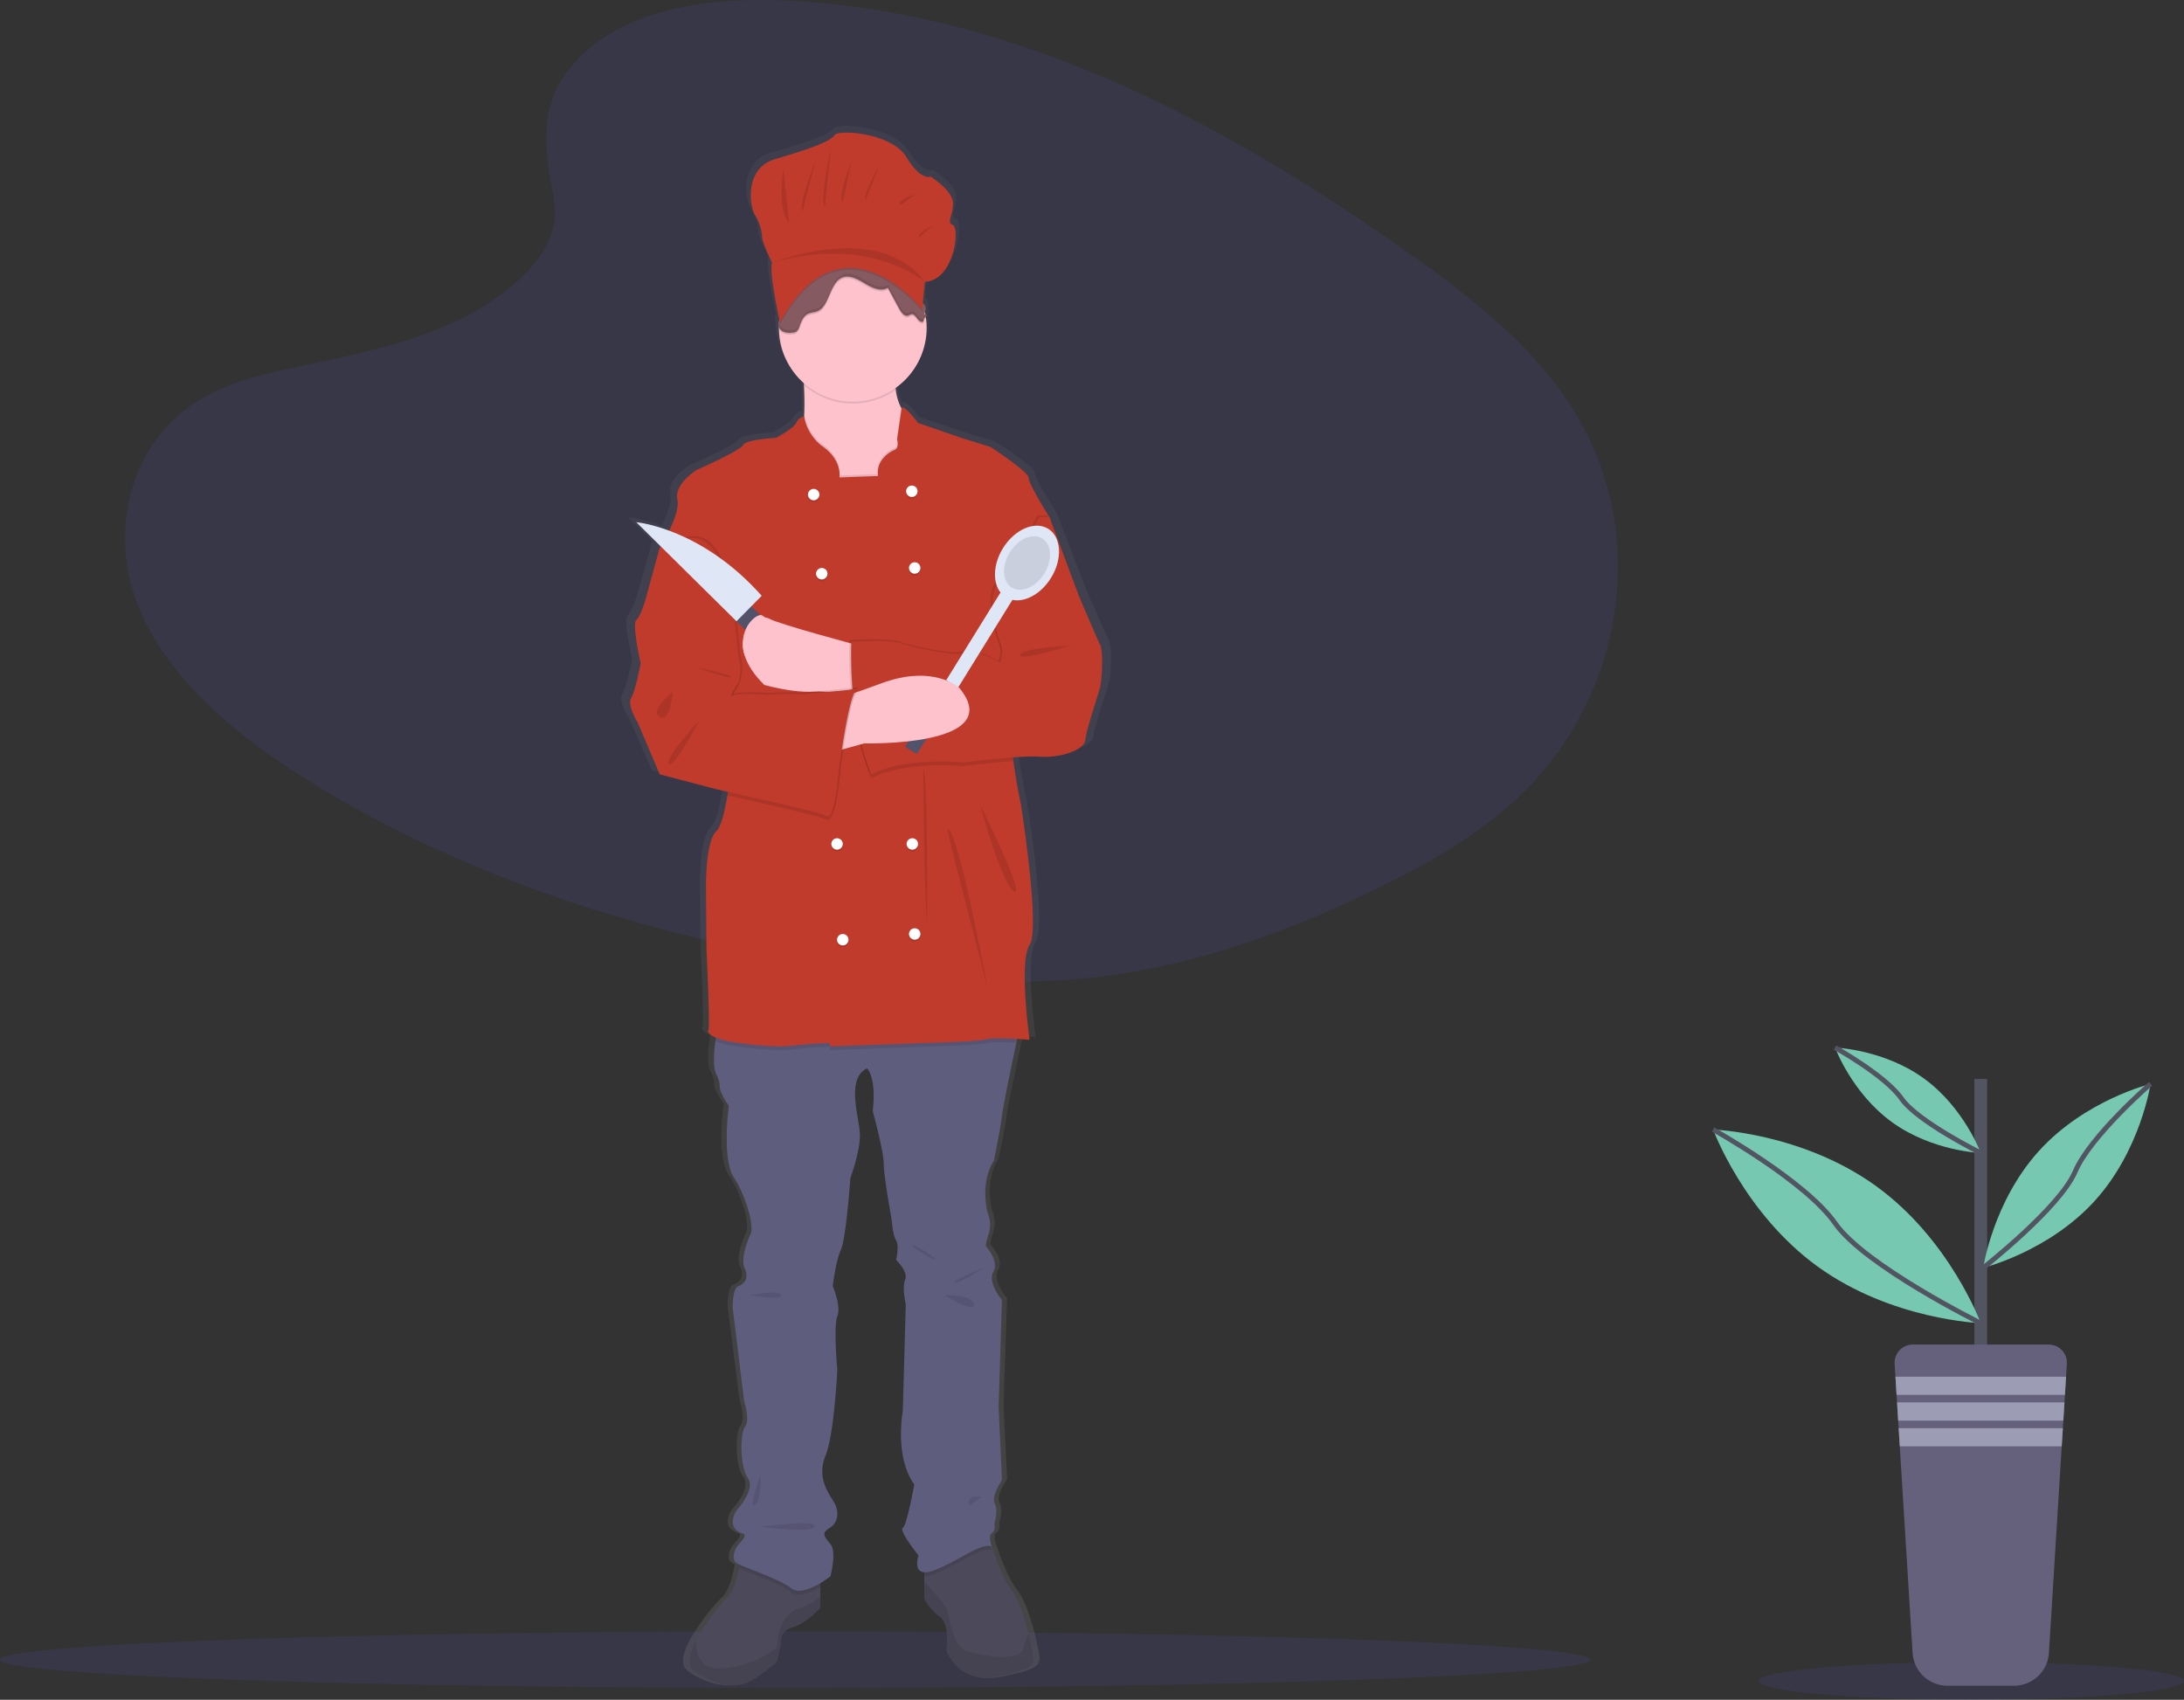 <svg xmlns="http://www.w3.org/2000/svg" xmlns:xlink="http://www.w3.org/1999/xlink" width="890.069" height="692.729" viewBox="0 0 890.069 692.729">
  <rect x="0" y="0" width="890.069" height="692.729" fill="#333333" stroke="none"/>
  <defs>
    <linearGradient id="linear-gradient" x1="0.5" y1="1" x2="0.5" gradientUnits="objectBoundingBox">
      <stop offset="0" stop-color="gray" stop-opacity="0.251"/>
      <stop offset="0.535" stop-color="gray" stop-opacity="0.122"/>
      <stop offset="1" stop-color="gray" stop-opacity="0.102"/>
    </linearGradient>
  </defs>
  <g id="undraw_chef_cu-0-r" transform="translate(0 0)">
    <ellipse id="Ellipse_24" data-name="Ellipse 24" cx="324" cy="11.547" rx="324" ry="11.547" transform="translate(0 664.848)" fill="#6c63ff" opacity="0.1"/>
    <path id="Path_188" data-name="Path 188" d="M393.787,124.6c20.641-18.394,53.042-22.143,82.534-20.678,92.634,4.6,176.254,49.324,248.584,99.91,26.185,18.313,51.965,38.048,68.962,63.266,34.6,51.336,24.337,122.453-23.776,164.745-16.369,14.389-36.213,25.419-56.585,35.2-36.222,17.386-75.3,31.343-116.416,35.316-29.317,2.833-58.995.53-88.14-3.423C427.52,487.89,347.591,463.47,280.6,421.69c-29.383-18.324-57.077-41.106-69.188-70.75s-4.36-67.21,25.643-84.756c12.409-7.257,27.245-10.535,41.77-13.612,21.38-4.53,43.1-9,62.4-18.205,19.928-9.512,43.526-27.907,39.58-48.962C376.567,162.813,373.17,142.973,393.787,124.6Z" transform="translate(-154.965 -103.636)" fill="#6c63ff" opacity="0.1"/>
    <ellipse id="Ellipse_25" data-name="Ellipse 25" cx="86.653" cy="7.667" rx="86.653" ry="7.667" transform="translate(716.763 677.395)" fill="#6c63ff" opacity="0.1"/>
    <path id="Path_189" data-name="Path 189" d="M606.9,364.53c-1.411-2.731-8.869-19.7-8.869-19.7l-12.5-32.382s-8.869-13.655-8.869-16.191-16.125-12.68-16.125-12.68-13.1-3.9-14.11-4.292-16.528-5.524-16.528-5.524-6.112-8.037-6.982-5.938v.005c-.032-.053-.064-.1-.1-.154a20.75,20.75,0,0,1-2.33-7.514c-.033-.234-.062-.48-.091-.724a29.911,29.911,0,0,0,13.128-24.628,29.511,29.511,0,0,0-.258-3.828,2.681,2.681,0,0,1,.347-.183c.251-.109.187-.2,0-.29.063-.033.126-.068.19-.1.334-.145.111-.255-.212-.385l.019-.01c.455-.2-.12-.328-.582-.537-.025-.135-.048-.27-.075-.4a2.722,2.722,0,0,0,.185-.8c.041.02.078.042.122.061a3.415,3.415,0,0,0-.008-1.526,2.68,2.68,0,0,1-.1.3,2.547,2.547,0,0,0-1.173-2.309l-.072-.062.855-8.751c12.6-.6,14.816-22.04,11.941-23.232s0-3.773,0-8.935-9.509-10.921-9.509-10.921-3.98,1.986-10.172-7.942-28.969-11.516-30.516-8.935-11.72,5.957-24.988,9.729-10.836,19.459-8.624,22.834a19.266,19.266,0,0,1,3.1,9.332c0,1.986,4.2,10.325,4.2,10.325-1.325,2.89,2.047,18.721,3.046,23.22-.016.138-.032.276-.046.415-.008.014-.02.025-.028.039a2.112,2.112,0,0,0-.129.226,2.589,2.589,0,0,0-.2,1.492,3.118,3.118,0,0,0,.224,1.631,29.758,29.758,0,0,0,10.552,22.2c.016.271.031.543.046.822.186,3.675.29,8.021.1,12.18-.01.213-.026.421-.038.633a4.759,4.759,0,0,0-3.373,2.66c-1.25,2.4-8.506,6.11-8.506,6.11s-12.7.585-13.908,2.926-19.552,10.144-19.552,10.144-9.675,5.657-8.264,12.095c.737,3.364-1.332,8.589-3.477,12.815a60.856,60.856,0,0,0-13.915-3.47L421,324.209c-.215.336-.342.526-.342.526l-5.845,20.678s-2.016,7.218-4.031,8.973,1.814,17.751,1.814,17.751-2.217,11.314-4.031,14.24,2.822,10.144,2.822,10.144l9.272,21.068,24.591,6.242s1.639.347,4.287.914q-.125.755-.255,1.505c-1.185,6.711-2.741,12.883-4.636,14.552-4.636,4.1-4.434,22.433-4.434,22.433l.2,25.945s1.613,31.992.806,33.162c-.509.739.512,1.944,3.207,3.026-.077.482-.153.97-.224,1.468-.758,5.306-1.1,11.361.645,14.037a10.664,10.664,0,0,1,1.209,4.682c0,2.536,3.83,7.8,3.83,7.8s-3.023,21.653,2.016,29.066,9.272,20.873,6.853,23.994c0,0-4.233,9.168-2.217,13.265s0,6.437-2.62,7.413-2.395,8.973-2.395,8.973l4.813,38.039s2.62,7.8.4,10.534-2.217,16.386,1.209,21.068-4.838,13.265-4.838,13.265-5.039,7.218,3.023,9.559c0,0,1.613.39-1.411,3.511s-3.628,7.023-1.613,8.388a9.223,9.223,0,0,0,1.307.649c-.075.462-.156.941-.251,1.45-.774,4.073-2.233,9.379-4.886,11.946a85.159,85.159,0,0,0-13.2,17.588c-2.765,5.244-3.975,10.152-.911,12.453,7.256,5.462,16.528,7.218,21.971,5.072s13.1-8.778,13.1-8.778l1.814-7.608s-1.209-4.682,4.838-6.437,11.691-8,11.691-8V748.658a42.852,42.852,0,0,0,4.233-2.762s2.822-9.949,0-13.265-3.83-4.487-.2-6.632,4.12-6.828,1.459-10.924-6.9-10.144-3.273-18.727,4.959-34.918,4.959-34.918-1.693-17.947,0-22.043-1.935-12.289-1.935-12.289,1.209-10.144,3.427-14.826,4.031-29.456,4.031-29.456,4.031-10.534,4.031-17.361-6.249-23.214,3.023-27.505c0,0,4.031,3.511,2.419,17.557,0,0,4.636,16.386,4.636,21.458s3.427,23.409,3.427,23.409.4,5.852,1.814,8,0,8,0,8,5.241,4.877,3.83,8,.242,10.159.242,10.159l-1.25,43.68s-3.628,18.727,4.838,30.041c0,0-3.023,16.581-4.838,17.752s6.652,11.314,6.652,11.314-2.346,6.571,2.419,6.893v10.858a23.2,23.2,0,0,0,6.652,7.413c4.434,3.121,2.62,13.85,2.62,13.85s5.644,13.655,20.56,10.729,16.932-4.292,16.125-9.168c-.29-1.779-.935-4.955-1.862-8.56-1.6-6.266-4.064-13.827-7.006-17.557-4.636-5.876-8.466-18.165-8.466-18.165s-1.814-4.1,0-5.462,1.008-3.9,1.008-3.9,1.766-5.072.177-8.193,3.048-9.559,3.048-9.559l-1.411-30.041,1.411-43.7s-6.249-7.218-3.628-11.509-3.023-10.339-3.023-10.339-.6-.2,1.008-5.072a12.155,12.155,0,0,0-.4-8.778s-3.427-12.094,2.62-21.263c0,0,2.62-12.094,3.427-18.337.556-4.338,4.039-20.545,6.112-30.026l.337-1.539c2.985.163,5.242.353,5.242.353s-4.636-32.187,0-38.819-3.628-57.351-3.628-57.351-1.975-8.864-3.193-17.908c-.07-.515-.133-1.03-.2-1.545a97.706,97.706,0,0,1,11.251-.25c9.675.585,19.149-3.121,19.35-6.828s5.442-18.337,6.249-21.653S608.315,367.261,606.9,364.53Z" transform="translate(-154.965 -103.636)" fill="url(#linear-gradient)"/>
    <path id="Path_190" data-name="Path 190" d="M489.291,740.846v18.063s-5.438,6.215-11.265,7.963-4.661,6.409-4.661,6.409l-1.748,7.575s-7.38,6.6-12.624,8.74-14.178.388-21.17-5.05c-2.952-2.292-1.787-7.178.878-12.4a84.567,84.567,0,0,1,12.718-17.511c2.556-2.556,3.962-7.839,4.708-11.894.552-3.038.73-5.392.73-5.392Z" transform="translate(-154.965 -103.636)" fill="#4c495a"/>
    <path id="Path_191" data-name="Path 191" d="M489.291,754.325v4.584s-5.438,6.215-11.265,7.963-4.661,6.409-4.661,6.409l-1.748,7.575s-7.38,6.6-12.624,8.74-14.178.388-21.17-5.05c-2.952-2.292-1.787-7.178.878-12.4-.124,5.485,1.5,11.646,9.416,11.428a40.1,40.1,0,0,0,23.5-8.546s-.194-12.819,8.74-15.732a27.213,27.213,0,0,0,8.934-4.972Z" transform="translate(-154.965 -103.636)" opacity="0.1"/>
    <path id="Path_192" data-name="Path 192" d="M560.376,787.071c-14.372,2.913-19.811-10.682-19.811-10.682s1.748-10.682-2.525-13.79a22.92,22.92,0,0,1-6.409-7.38V737.35l17.48-12.43,9.462,8.375.637.559s3.69,12.236,8.157,18.086c2.836,3.714,5.205,11.242,6.751,17.48.894,3.589,1.515,6.751,1.795,8.522C576.691,782.8,574.748,784.157,560.376,787.071Z" transform="translate(-154.965 -103.636)" fill="#4c495a"/>
    <path id="Path_193" data-name="Path 193" d="M560.376,787.071c-14.372,2.913-19.811-10.682-19.811-10.682s1.748-10.682-2.525-13.79a22.92,22.92,0,0,1-6.409-7.38V748.3c2.774,2.929,8,8.6,9.128,11,1.554,3.3,1.748,15.344,8.934,17.48s21.17,4.079,22.336-1.36a30.3,30.3,0,0,1,2.09-6c.894,3.589,1.515,6.751,1.795,8.523C576.691,782.8,574.748,784.157,560.376,787.071Z" transform="translate(-154.965 -103.636)" opacity="0.1"/>
    <path id="Path_194" data-name="Path 194" d="M456.856,737.35l32.435,3.5v9.548c-3.659,2.167-8.9,4.467-11.848,2.105-4.351-3.48-17.286-7.9-21.318-9.758C456.677,739.7,456.856,737.35,456.856,737.35Z" transform="translate(-154.965 -103.636)" opacity="0.1"/>
    <path id="Path_195" data-name="Path 195" d="M559.211,735.408c-4.467-1.554-12.43,5.244-22.918,9.517a10.919,10.919,0,0,1-4.661,1.041V737.35l17.48-12.43,9.462,8.375a11.812,11.812,0,0,0,.637,2.113Z" transform="translate(-154.965 -103.636)" opacity="0.1"/>
    <path id="Path_196" data-name="Path 196" d="M570.67,521.57s-.614,2.859-1.492,7.007c-2,9.439-5.353,25.575-5.889,29.895-.777,6.215-3.3,18.257-3.3,18.257-5.827,9.128-2.525,21.17-2.525,21.17a12.467,12.467,0,0,1,.388,8.74c-1.554,4.855-.971,5.05-.971,5.05s5.438,6.021,2.913,10.294,3.5,11.459,3.5,11.459l-1.36,43.506,1.36,29.91s-4.467,6.409-2.937,9.517-.171,8.157-.171,8.157.777,2.525-.971,3.884,0,5.438,0,5.438c-4.467-1.554-12.43,5.244-22.918,9.517s-6.992-5.827-6.992-5.827-8.157-10.1-6.409-11.265,4.661-17.674,4.661-17.674c-8.157-11.265-4.661-29.91-4.661-29.91l1.2-43.49s-1.593-7.008-.233-10.115-3.69-7.963-3.69-7.963,1.36-5.827,0-7.963-1.748-7.963-1.748-7.963-3.3-18.257-3.3-23.307-4.467-21.364-4.467-21.364c1.554-13.984-2.331-17.48-2.331-17.48-8.934,4.273-2.913,20.588-2.913,27.385s-3.884,17.286-3.884,17.286-1.748,24.666-3.884,29.327-3.3,14.761-3.3,14.761,3.5,8.157,1.865,12.236,0,21.947,0,21.947-1.282,26.22-4.778,34.766.583,14.567,3.154,18.645,2.09,8.74-1.406,10.876-2.525,3.3.194,6.6,0,13.207,0,13.207-11.071,8.74-15.926,4.856-20.393-8.934-22.336-10.294-1.36-5.244,1.554-8.352,1.36-3.5,1.36-3.5c-7.769-2.331-2.913-9.517-2.913-9.517s7.963-8.546,4.661-13.207-3.3-18.257-1.165-20.976-.388-10.488-.388-10.488l-4.638-37.873s-.218-7.963,2.307-8.934,4.467-3.3,2.525-7.38,2.136-13.207,2.136-13.207c2.331-3.108-1.748-16.509-6.6-23.889S452,554.393,452,554.393s-3.69-5.244-3.69-7.769a10.883,10.883,0,0,0-1.165-4.661c-1.678-2.665-1.352-8.693-.622-13.976.707-5.112,1.787-9.525,1.787-9.525Z" transform="translate(-154.965 -103.636)" fill="#5f5d7e"/>
    <path id="Path_197" data-name="Path 197" d="M532.6,301.517l-38.262,8.934s-18.84-15.926-14.178-24.472c1.6-2.937,2.307-7.948,2.548-13.246.186-4.141.085-8.468-.093-12.127-.272-5.291-.707-9.2-.707-9.2s39.233-22.141,37.873,0a56.55,56.55,0,0,0,.256,11.063,21.149,21.149,0,0,0,2.245,7.481c2.1,3.737,4.685,3.791,4.685,3.791Z" transform="translate(-154.965 -103.636)" fill="#fdc2cc"/>
    <path id="Path_198" data-name="Path 198" d="M520.04,262.471a30.092,30.092,0,0,1-37.423-1.865c-.272-5.291-.707-9.2-.707-9.2s39.233-22.141,37.873,0a56.551,56.551,0,0,0,.256,11.063Z" transform="translate(-154.965 -103.636)" opacity="0.1"/>
    <circle id="Ellipse_26" data-name="Ellipse 26" cx="30.104" cy="30.104" r="30.104" transform="translate(317.429 103.49)" fill="#fdc2cc"/>
    <path id="Path_199" data-name="Path 199" d="M532.6,301.517l-38.262,8.934s-18.84-15.926-14.178-24.472c1.6-2.937,2.307-7.948,2.548-13.246a19.519,19.519,0,0,0,6.969,11.692c8.74,5.827,7.38,13.013,7.38,13.013l15.732-.583c-.971-6.409,4.856-9.905,6.8-10.682s.971-4.273.971-4.273l1.725-11.948c2.1,3.737,4.685,3.791,4.685,3.791Z" transform="translate(-154.965 -103.636)" opacity="0.1"/>
    <path id="Path_200" data-name="Path 200" d="M570.67,521.57s-.614,2.859-1.492,7.007c-4.226-.225-9.812-.388-12.3.179-4.273.971-21.364,1.36-21.364,1.36l-42.341,1.5V530.31a124.84,124.84,0,0,0-14.567.971c-7.186.971-18.451-.388-25.637-1.554a27.6,27.6,0,0,1-6.448-1.74c.707-5.112,1.787-9.525,1.787-9.525Z" transform="translate(-154.965 -103.636)" opacity="0.1"/>
    <path id="Path_201" data-name="Path 201" d="M567.368,398.239c-.614,3.628-.163,9.641.614,15.577,1.173,9,3.076,17.829,3.076,17.829s7.963,50.5,3.5,57.1,0,38.65,0,38.65-13.4-1.165-17.674-.194-21.364,1.36-21.364,1.36l-42.34,1.5v-1.305a124.853,124.853,0,0,0-14.567.971c-7.186.971-18.451-.388-25.637-1.554s-10.1-3.5-9.323-4.661-.777-33.018-.777-33.018l-.194-25.831s-.194-18.257,4.273-22.336c1.826-1.663,3.325-7.808,4.467-14.489,1.639-9.672,2.525-20.471,2.525-20.471L424.421,328.32l-.583-1.554s8.546-13.207,7.186-19.616,7.963-12.042,7.963-12.042,17.674-7.769,18.84-10.1,13.4-2.913,13.4-2.913,6.992-3.69,8.2-6.083a4.594,4.594,0,0,1,3.255-2.649,19.56,19.56,0,0,0,7,11.84c8.74,5.827,7.38,13.013,7.38,13.013l15.732-.583c-.971-6.409,4.856-9.905,6.8-10.682s.971-4.273.971-4.273l1.818-12.578c.839-2.09,6.728,5.912,6.728,5.912s14.955,5.112,15.926,5.5,13.6,4.273,13.6,4.273,15.538,10.1,15.538,12.624,8.546,16.12,8.546,16.12-.1.544-.287,1.538C580.451,326.774,568.79,389.888,567.368,398.239Z" transform="translate(-154.965 -103.636)" fill="#c03b2b"/>
    <path id="Path_202" data-name="Path 202" d="M505.217,366.775s-33.6-8.934-36.9-11.071S445.591,366,469.286,382.9c0,0,28.974,6.021,36.725,0S505.217,366.775,505.217,366.775Z" transform="translate(-154.965 -103.636)" fill="#fdc2cc"/>
    <path id="Path_203" data-name="Path 203" d="M577.856,313.559l4.079.194,12.042,32.241s7.186,16.9,8.546,19.616.777,13.984,0,17.286-5.827,17.868-6.021,21.559-9.323,7.38-18.645,6.8-31.075,2.331-31.075,2.331-23.231-2.428-37.485,4.856c0,0-9.128-18.84-8.157-53.994,0,0,16.12-.971,20.2.583s23.889,6.021,26.414,3.69,13.984,4.273,13.984,4.273a9.843,9.843,0,0,0,0-8.157c-1.942-4.661-5.244-19.228-.971-23.889S577.856,313.559,577.856,313.559Z" transform="translate(-154.965 -103.636)" opacity="0.1"/>
    <path id="Path_204" data-name="Path 204" d="M567.982,413.816c-9.641.653-20.424,2.1-20.424,2.1s-23.229-2.432-37.485,4.856c0,0-9.128-18.84-8.157-53.994,0,0,16.12-.971,20.2.583s23.889,6.021,26.414,3.69,13.984,4.273,13.984,4.273a9.844,9.844,0,0,0,0-8.157c-1.942-4.661-5.244-19.228-.971-23.889s17.091-27.385,17.091-27.385l3.791.179c-1.973,10.706-13.634,73.82-15.056,82.171C566.754,401.867,567.205,407.88,567.982,413.816Z" transform="translate(-154.965 -103.636)" opacity="0.1"/>
    <path id="Path_205" data-name="Path 205" d="M578.633,314.336l4.079.194,12.042,32.241s7.186,16.9,8.546,19.616.777,13.984,0,17.286-5.827,17.868-6.021,21.559-9.323,7.38-18.645,6.8-31.075,2.331-31.075,2.331-23.231-2.428-37.485,4.856c0,0-9.128-18.84-8.157-53.994,0,0,16.12-.971,20.2.583s23.889,6.021,26.414,3.69,13.984,4.273,13.984,4.273a9.844,9.844,0,0,0,0-8.157c-1.942-4.661-5.244-19.228-.971-23.889S578.633,314.336,578.633,314.336Z" transform="translate(-154.965 -103.636)" fill="#c03b2b"/>
    <rect id="Rectangle_144" data-name="Rectangle 144" width="5.7" height="51.3" transform="translate(387.482 285.04) rotate(-148.235)" fill="#dfe6f5"/>
    <ellipse id="Ellipse_27" data-name="Ellipse 27" cx="16.416" cy="11.514" rx="16.416" ry="11.514" transform="translate(400.113 237.354) rotate(-58.235)" fill="#dfe6f5"/>
    <ellipse id="Ellipse_28" data-name="Ellipse 28" cx="11.783" cy="8.265" rx="11.783" ry="8.265" transform="translate(405.314 235.126) rotate(-58.235)" opacity="0.1"/>
    <rect id="Rectangle_145" data-name="Rectangle 145" width="5.7" height="31.92" transform="translate(373.679 307.334) rotate(-148.235)" fill="#53526b"/>
    <path id="Path_206" data-name="Path 206" d="M495.312,409.893l11.848-3.3s58.461,1.554,38.844-22.53c0,0-10.294-9.905-31.852-1.942s-27.579,8.934-27.579,8.934Z" transform="translate(-154.965 -103.636)" fill="#fdc2cc"/>
    <circle id="Ellipse_29" data-name="Ellipse 29" cx="2.331" cy="2.331" r="2.331" transform="translate(329.275 200.017)" opacity="0.1"/>
    <circle id="Ellipse_30" data-name="Ellipse 30" cx="2.331" cy="2.331" r="2.331" transform="translate(369.285 198.658)" opacity="0.1"/>
    <circle id="Ellipse_31" data-name="Ellipse 31" cx="2.331" cy="2.331" r="2.331" transform="translate(329.275 199.24)" fill="#fff"/>
    <circle id="Ellipse_32" data-name="Ellipse 32" cx="2.331" cy="2.331" r="2.331" transform="translate(332.577 232.258)" opacity="0.1"/>
    <circle id="Ellipse_33" data-name="Ellipse 33" cx="2.331" cy="2.331" r="2.331" transform="translate(370.45 229.927)" opacity="0.1"/>
    <circle id="Ellipse_34" data-name="Ellipse 34" cx="2.331" cy="2.331" r="2.331" transform="translate(332.577 231.481)" fill="#fff"/>
    <circle id="Ellipse_35" data-name="Ellipse 35" cx="2.331" cy="2.331" r="2.331" transform="translate(369.479 342.395)" opacity="0.1"/>
    <circle id="Ellipse_36" data-name="Ellipse 36" cx="2.331" cy="2.331" r="2.331" transform="translate(338.806 342.395)" opacity="0.1"/>
    <circle id="Ellipse_37" data-name="Ellipse 37" cx="2.331" cy="2.331" r="2.331" transform="translate(369.479 341.618)" fill="#fff"/>
    <circle id="Ellipse_38" data-name="Ellipse 38" cx="2.331" cy="2.331" r="2.331" transform="translate(341.136 381.42)" opacity="0.1"/>
    <circle id="Ellipse_39" data-name="Ellipse 39" cx="2.331" cy="2.331" r="2.331" transform="translate(370.45 379.089)" opacity="0.1"/>
    <circle id="Ellipse_40" data-name="Ellipse 40" cx="2.331" cy="2.331" r="2.331" transform="translate(341.136 380.643)" fill="#fff"/>
    <circle id="Ellipse_41" data-name="Ellipse 41" cx="2.331" cy="2.331" r="2.331" transform="translate(338.806 341.618)" fill="#fff"/>
    <circle id="Ellipse_42" data-name="Ellipse 42" cx="2.331" cy="2.331" r="2.331" transform="translate(370.45 378.312)" fill="#fff"/>
    <circle id="Ellipse_43" data-name="Ellipse 43" cx="2.331" cy="2.331" r="2.331" transform="translate(369.285 197.881)" fill="#fff"/>
    <circle id="Ellipse_44" data-name="Ellipse 44" cx="2.331" cy="2.331" r="2.331" transform="translate(370.45 229.15)" fill="#fff"/>
    <path id="Path_207" data-name="Path 207" d="M531.243,416.885s.388,53.217,1.554,62.733C532.8,479.618,533.22,419.393,531.243,416.885Z" transform="translate(-154.965 -103.636)" opacity="0.1"/>
    <path id="Path_208" data-name="Path 208" d="M541.148,441.551c-.8,0,15.926,62.345,16.7,66.812S545.809,441.551,541.148,441.551Z" transform="translate(-154.965 -103.636)" opacity="0.1"/>
    <path id="Path_209" data-name="Path 209" d="M554.355,431.451c0,.583,9.323,33.794,13.984,35.543S554.355,431.451,554.355,431.451Z" transform="translate(-154.965 -103.636)" opacity="0.1"/>
    <path id="Path_210" data-name="Path 210" d="M591.063,366.775s-19.811.883-20.393,3.743S591.063,366.775,591.063,366.775Z" transform="translate(-154.965 -103.636)" opacity="0.1"/>
    <path id="Path_211" data-name="Path 211" d="M556.1,620.04s-14.178,6.021-12.042,6.409S556.1,620.04,556.1,620.04Z" transform="translate(-154.965 -103.636)" opacity="0.1"/>
    <path id="Path_212" data-name="Path 212" d="M526.776,611.106c-.552-1.242,9.517,5.05,9.517,5.827S527.553,612.854,526.776,611.106Z" transform="translate(-154.965 -103.636)" opacity="0.1"/>
    <path id="Path_213" data-name="Path 213" d="M539.983,631.5s11.071-.559,11.847,3.7S539.983,631.5,539.983,631.5Z" transform="translate(-154.965 -103.636)" opacity="0.1"/>
    <path id="Path_214" data-name="Path 214" d="M460.352,631.475s12.042-2.355,13.013,0S460.352,631.475,460.352,631.475Z" transform="translate(-154.965 -103.636)" opacity="0.1"/>
    <path id="Path_215" data-name="Path 215" d="M464.819,704.721s.79,9.905-2.13,12.236S464.819,704.721,464.819,704.721Z" transform="translate(-154.965 -103.636)" opacity="0.1"/>
    <path id="Path_216" data-name="Path 216" d="M463.348,725.7c3.8.388,23.806-3.108,23.612,0S463.348,725.7,463.348,725.7Z" transform="translate(-154.965 -103.636)" opacity="0.1"/>
    <path id="Path_217" data-name="Path 217" d="M555.132,713.655s-6.823-1.049-5.159,3.554Z" transform="translate(-154.965 -103.636)" opacity="0.1"/>
    <path id="Path_218" data-name="Path 218" d="M428.3,325.989h-3.69l-5.632,20.587s-1.942,7.186-3.884,8.934,1.748,17.674,1.748,17.674-2.136,11.265-3.884,14.178,2.719,10.1,2.719,10.1l8.934,20.976,23.7,6.215s41.758,9.128,43.7,10.488,3.69-.583,5.05-13.207,5.05-37.1,7.963-38.262c0,0-23.307,2.525-25.249,2.136s-11.265.194-11.265.194-12.236-.777-14.178.388,2.525-5.641,2.525-5.641a18.732,18.732,0,0,0,0-9.508C455.5,366,454.72,306.567,428.3,325.989Z" transform="translate(-154.965 -103.636)" opacity="0.1"/>
    <path id="Path_219" data-name="Path 219" d="M504.246,386c-2.913,1.165-6.6,25.637-7.963,38.262s-3.108,14.567-5.05,13.207c-1.577-1.1-29.413-7.334-39.815-9.633,1.639-9.672,2.525-20.471,2.525-20.471L424.421,328.32h3.108c26.414-19.422,27.191,40.01,28.551,45.254a18.736,18.736,0,0,1,0,9.509s-4.467,6.806-2.525,5.64,14.178-.388,14.178-.388,9.323-.583,11.265-.194S504.246,386,504.246,386Z" transform="translate(-154.965 -103.636)" opacity="0.1"/>
    <path id="Path_220" data-name="Path 220" d="M427.529,326.766h-3.69l-5.632,20.587s-1.942,7.186-3.884,8.934,1.748,17.674,1.748,17.674-2.136,11.265-3.884,14.178,2.719,10.1,2.719,10.1l8.934,20.976,23.7,6.215s41.758,9.128,43.7,10.488,3.69-.583,5.05-13.207,5.05-37.1,7.963-38.262c0,0-23.307,2.525-25.249,2.136s-11.265.194-11.265.194-12.236-.777-14.178.388,2.525-5.641,2.525-5.641a18.731,18.731,0,0,0,0-9.508C454.72,366.775,453.943,307.344,427.529,326.766Z" transform="translate(-154.965 -103.636)" fill="#c03b2b"/>
    <path id="Path_221" data-name="Path 221" d="M440.153,397.074s-10.682,20.2-12.624,17.868S440.153,397.074,440.153,397.074Z" transform="translate(-154.965 -103.636)" opacity="0.1"/>
    <path id="Path_222" data-name="Path 222" d="M429.082,385.572s-9.905,8.2-5.244,10.337S429.082,385.572,429.082,385.572Z" transform="translate(-154.965 -103.636)" opacity="0.1"/>
    <path id="Path_223" data-name="Path 223" d="M438.4,375.515c.777.194,14.372,2.894,14.567,4.069S438.4,375.515,438.4,375.515Z" transform="translate(-154.965 -103.636)" opacity="0.1"/>
    <path id="Path_224" data-name="Path 224" d="M532.688,233.236a2,2,0,0,0-1.328,2.082c-.792.7-1.9-.124-2.548-1.018s-1.391-1.981-2.377-1.857a8.532,8.532,0,0,0-1.36.567c-1.554.5-2.867-1.328-3.737-2.929q-2.272-4.207-4.545-8.406c-3.038,1.764-6.627-.085-9.641-1.911s-6.6-3.682-9.649-1.919c-4.467,2.579-4.63,11.179-9.26,13.3-1.492.684-3.224.536-4.607,1.476-1.367.932-2.105,2.727-2.719,4.444a4.707,4.707,0,0,1-1.523,2.509,3.346,3.346,0,0,1-1.569.381,6.733,6.733,0,0,1-4.04-.567,3.414,3.414,0,0,1-1.4-4.04,2.114,2.114,0,0,1,.124-.225,14.142,14.142,0,0,0,1.336-1.919c.466-1.235-.2-2.672-.054-4.009.241-2.284,2.657-3.488,3.069-5.733.171-.878-.008-1.818.155-2.7a2.463,2.463,0,0,1,.093-.342l-1.422.979c1.593-1.857,2.393-4.436,3.558-6.689a20.6,20.6,0,0,1,12.57-10.232c5.065-1.476,10.418-1.072,15.53.179a51.141,51.141,0,0,1,13.821,5.695,13.715,13.715,0,0,1,4.024,3.271,25.194,25.194,0,0,1,2.385,4.4c1.507,3.123,5.625,6.013,2.346,6.448-2.727.365-.241,2.276,1.189,3.566a3.708,3.708,0,0,1,.823.9,3.226,3.226,0,0,1-.171,3.115C531.212,232.755,533.449,232.9,532.688,233.236Z" transform="translate(-154.965 -103.636)" opacity="0.1"/>
    <path id="Path_225" data-name="Path 225" d="M532.688,232.46a2,2,0,0,0-1.328,2.082c-.792.7-1.9-.124-2.548-1.018s-1.391-1.981-2.377-1.857a8.533,8.533,0,0,0-1.359.567c-1.554.5-2.867-1.329-3.737-2.929q-2.272-4.207-4.545-8.406c-3.038,1.764-6.627-.085-9.641-1.911s-6.6-3.682-9.649-1.919c-4.467,2.579-4.63,11.179-9.26,13.3-1.492.684-3.224.536-4.607,1.476-1.367.932-2.105,2.727-2.719,4.444a4.707,4.707,0,0,1-1.523,2.509,3.345,3.345,0,0,1-1.569.381,6.733,6.733,0,0,1-4.04-.567,3.414,3.414,0,0,1-1.4-4.04,2.114,2.114,0,0,1,.124-.225,14.142,14.142,0,0,0,1.336-1.919c.466-1.235-.2-2.672-.054-4.009.241-2.284,2.657-3.488,3.069-5.733.171-.878-.008-1.818.155-2.7a2.457,2.457,0,0,1,.093-.342l-1.422.979c1.593-1.857,2.393-4.436,3.558-6.689a20.6,20.6,0,0,1,12.57-10.232c5.065-1.476,10.418-1.072,15.53.179a51.14,51.14,0,0,1,13.821,5.695,13.715,13.715,0,0,1,4.024,3.271,25.193,25.193,0,0,1,2.385,4.4c1.507,3.123,5.625,6.013,2.346,6.448-2.727.365-.241,2.276,1.189,3.566a3.709,3.709,0,0,1,.823.9,3.226,3.226,0,0,1-.171,3.115C531.212,231.978,533.449,232.118,532.688,232.46Z" transform="translate(-154.965 -103.636)" fill="#865a61"/>
    <path id="Path_226" data-name="Path 226" d="M531.111,227.262l-.311,3.271s-32.6-41.315-57.956,5.337l-.334-1.523a14.139,14.139,0,0,0,1.336-1.919c.466-1.235-.2-2.672-.054-4.009.241-2.284,2.657-3.488,3.069-5.733.171-.878-.008-1.818.155-2.7a2.458,2.458,0,0,1,.093-.342l-1.422.979c1.593-1.857,2.393-4.436,3.558-6.689a20.6,20.6,0,0,1,12.57-10.232c5.065-1.476,10.418-1.072,15.53.179a51.141,51.141,0,0,1,13.821,5.695,13.715,13.715,0,0,1,4.024,3.271,25.19,25.19,0,0,1,2.385,4.4c1.507,3.123,5.625,6.013,2.346,6.448C527.2,224.061,529.681,225.973,531.111,227.262Z" transform="translate(-154.965 -103.636)" opacity="0.1"/>
    <g id="Group_80" data-name="Group 80" opacity="0.1">
      <path id="Path_227" data-name="Path 227" d="M531.915,232.036a1.574,1.574,0,0,0-.369,1.345c-.793.7-1.9-.124-2.548-1.018s-1.391-1.981-2.377-1.857a8.531,8.531,0,0,0-1.36.567c-1.554.5-2.867-1.328-3.737-2.929q-2.272-4.207-4.545-8.406c-3.038,1.764-6.627-.085-9.641-1.911s-6.6-3.682-9.649-1.919c-4.467,2.579-4.63,11.179-9.261,13.3-1.492.684-3.224.536-4.607,1.476-1.367.932-2.105,2.727-2.719,4.444a4.707,4.707,0,0,1-1.523,2.509,3.345,3.345,0,0,1-1.569.381,6.732,6.732,0,0,1-4.04-.567,3.634,3.634,0,0,1-1.514-2.136,3.493,3.493,0,0,0,1.514,3.689,6.732,6.732,0,0,0,4.04.567,3.345,3.345,0,0,0,1.569-.381,4.707,4.707,0,0,0,1.523-2.509c.614-1.717,1.352-3.512,2.719-4.444,1.383-.94,3.115-.792,4.607-1.476,4.63-2.121,4.793-10.721,9.261-13.3,3.045-1.764,6.635.093,9.649,1.919s6.6,3.675,9.641,1.911q2.272,4.2,4.545,8.406c.87,1.6,2.183,3.426,3.737,2.929a8.532,8.532,0,0,1,1.36-.567c.987-.124,1.725.971,2.377,1.857s1.756,1.717,2.548,1.018a2,2,0,0,1,1.328-2.082C533.479,232.581,532.191,232.436,531.915,232.036Z" transform="translate(-154.965 -103.636)"/>
      <path id="Path_228" data-name="Path 228" d="M529.374,224.275a2.812,2.812,0,0,1,.734-.185c1.445-.192,1.452-.862.879-1.817a2.272,2.272,0,0,1-.879.264C528.548,222.745,528.7,223.46,529.374,224.275Z" transform="translate(-154.965 -103.636)"/>
      <path id="Path_229" data-name="Path 229" d="M532.351,230.782a3.511,3.511,0,0,0-.008-1.519,2.241,2.241,0,0,1-.394.855C531.706,230.427,532.005,230.626,532.351,230.782Z" transform="translate(-154.965 -103.636)"/>
      <path id="Path_230" data-name="Path 230" d="M474.023,228.544c-.017.089-.035.177-.045.269a8.912,8.912,0,0,0,.152,2.088,7.35,7.35,0,0,0-.107-2.357Z" transform="translate(-154.965 -103.636)"/>
      <path id="Path_231" data-name="Path 231" d="M477.177,219.066a11.268,11.268,0,0,1-1.3,1.947l1.254-.863a8.688,8.688,0,0,1,.049-1.084Z" transform="translate(-154.965 -103.636)"/>
    </g>
    <path id="Path_232" data-name="Path 232" d="M472.843,235.093s-4.688-20.956-3.2-24.316c0,0-4.048-8.3-4.048-10.28a19.631,19.631,0,0,0-2.983-9.292c-2.131-3.361-4.475-18.979,8.31-22.735s22.586-7.117,24.078-9.687,23.438-.988,29.4,8.9,9.8,7.908,9.8,7.908,9.162,5.733,9.162,10.873-2.77,7.71,0,8.9.639,22.537-11.506,23.13L530.8,229.755S498.2,188.437,472.843,235.093Z" transform="translate(-154.965 -103.636)" fill="#c03b2b"/>
    <path id="Path_233" data-name="Path 233" d="M474.239,172.554s-2.816,16.509,2.331,22.044Z" transform="translate(-154.965 -103.636)" opacity="0.1"/>
    <path id="Path_234" data-name="Path 234" d="M487.446,168.767s-7.186,17.674-5.438,21.073Z" transform="translate(-154.965 -103.636)" opacity="0.1"/>
    <path id="Path_235" data-name="Path 235" d="M493.661,163.134s-4.856,23.015-2.525,24.86Z" transform="translate(-154.965 -103.636)" opacity="0.1"/>
    <path id="Path_236" data-name="Path 236" d="M502.012,169.349s-6.021,14.761-3.593,16.8Z" transform="translate(-154.965 -103.636)" opacity="0.1"/>
    <path id="Path_237" data-name="Path 237" d="M513.374,171.1s-7.089,12.042-5.632,14.178Z" transform="translate(-154.965 -103.636)" opacity="0.1"/>
    <path id="Path_238" data-name="Path 238" d="M527.941,182.848s-7.575,2.039-6.021,4.467Z" transform="translate(-154.965 -103.636)" opacity="0.1"/>
    <path id="Path_239" data-name="Path 239" d="M535.127,195.375s-6.8,3.3-5.535,5.05Z" transform="translate(-154.965 -103.636)" opacity="0.1"/>
    <path id="Path_240" data-name="Path 240" d="M469.647,210.777s43.418-17.636,62.218,7.71C531.865,218.487,509.045,199.085,469.647,210.777Z" transform="translate(-154.965 -103.636)" opacity="0.1"/>
    <path id="Path_241" data-name="Path 241" d="M298.991,252.052l6.05-6.12,17.105,16.908-6.05,6.121-15.731-15.55Z" fill="#53526b"/>
    <path id="Path_242" data-name="Path 242" d="M414.267,316.454s26.479,2.253,51.124,29.993l-10.272,10.391Z" transform="translate(-154.965 -103.636)" fill="#dfe6f5"/>
    <path id="Path_243" data-name="Path 243" d="M493.69,366.053s-25.45-9.278-27.951-11.5-17.212,10.69.736,28.236c0,0,21.947,6.252,27.818,0S493.69,366.053,493.69,366.053Z" transform="translate(-154.965 -103.636)" fill="#fdc2cc"/>
    <rect id="Rectangle_146" data-name="Rectangle 146" width="5.175" height="116.436" transform="translate(804.65 439.739)" fill="#535461"/>
    <path id="Path_244" data-name="Path 244" d="M997.292,659.457l-.328,5.244-.457,7.4-.19,3.088-.457,7.409-.2,3.088-.457,7.4-5.218,84.188a14.259,14.259,0,0,1-14.231,13.377H948.648a14.25,14.25,0,0,1-14.222-13.376L929.2,693.085l-.457-7.4-.19-3.088-.466-7.409-.19-3.088-.457-7.4-.328-5.244a7.386,7.386,0,0,1,7.374-7.84h55.441a7.38,7.38,0,0,1,7.366,7.84Z" transform="translate(-154.965 -103.636)" fill="#65617d"/>
    <path id="Path_245" data-name="Path 245" d="M842,561.065l-.457,7.4H772.931l-.457-7.4Z" fill="#9d9cb5"/>
    <path id="Path_246" data-name="Path 246" d="M841.352,571.553l-.457,7.409H773.587l-.466-7.409Z" fill="#9d9cb5"/>
    <path id="Path_247" data-name="Path 247" d="M840.7,582.049l-.457,7.4H774.234l-.457-7.4Z" fill="#9d9cb5"/>
    <path id="Path_248" data-name="Path 248" d="M919.541,587.017c30.12,21.788,42.661,55.869,42.661,55.869s-36.294-1.244-66.414-23.032-42.661-55.869-42.661-55.869S889.421,565.229,919.541,587.017Z" transform="translate(-154.965 -103.636)" fill="#76c9b0"/>
    <path id="Path_249" data-name="Path 249" d="M853.127,563.985S890.8,584.9,902.883,602.207,962.2,642.886,962.2,642.886" transform="translate(-154.965 -103.636)" fill="none" stroke="#535461" stroke-miterlimit="10" stroke-width="2"/>
    <path id="Path_250" data-name="Path 250" d="M938.982,543.117c16.394,11.859,23.22,30.409,23.22,30.409s-19.754-.677-36.149-12.536-23.22-30.409-23.22-30.409S922.588,531.258,938.982,543.117Z" transform="translate(-154.965 -103.636)" fill="#76c9b0"/>
    <path id="Path_251" data-name="Path 251" d="M902.833,530.581s20.5,11.382,27.082,20.8S962.2,573.526,962.2,573.526" transform="translate(-154.965 -103.636)" fill="none" stroke="#535461" stroke-miterlimit="10" stroke-width="2"/>
    <path id="Path_252" data-name="Path 252" d="M986.026,572.582c-18.83,20.7-22.814,47.739-22.814,47.739s26.547-6.514,45.377-27.21,22.814-47.739,22.814-47.739S1004.86,551.886,986.026,572.582Z" transform="translate(-154.965 -103.636)" fill="#76c9b0"/>
    <path id="Path_253" data-name="Path 253" d="M1031.4,545.372s-24.528,21.215-30.762,35.832-37.429,39.117-37.429,39.117" transform="translate(-154.965 -103.636)" fill="none" stroke="#535461" stroke-miterlimit="10" stroke-width="2"/>
  </g>
</svg>
